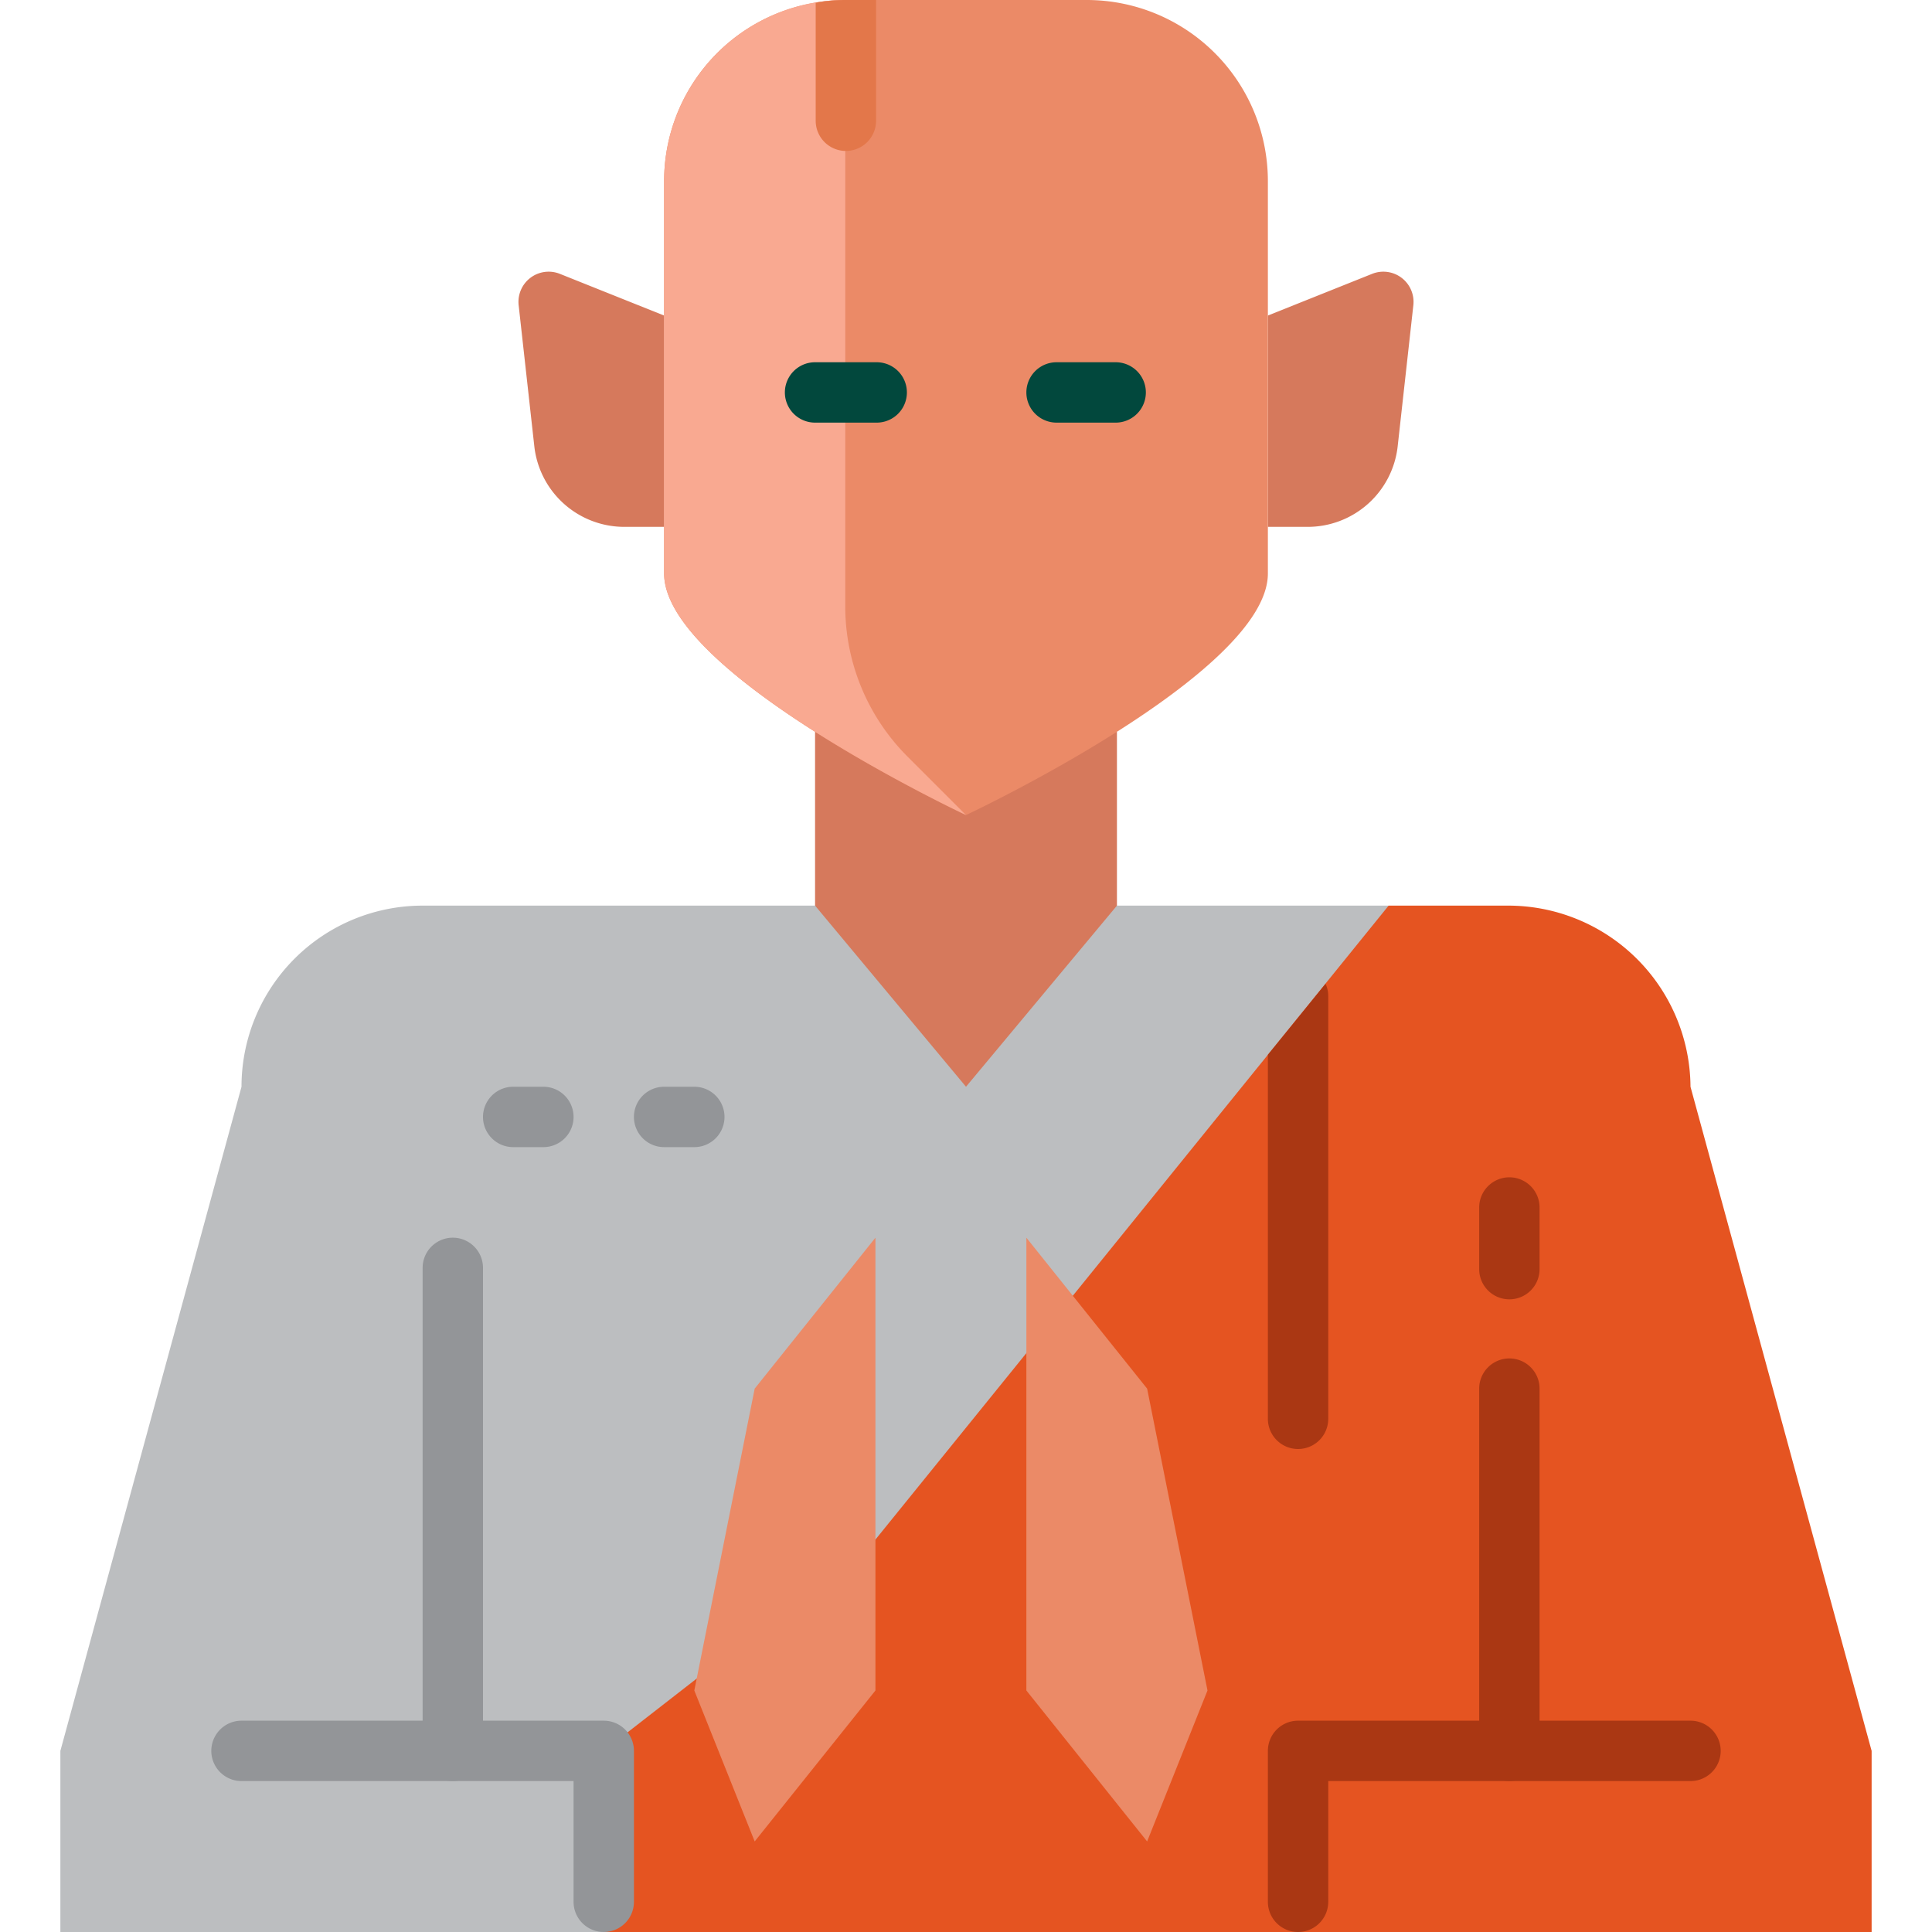 <svg id="Layer_3" height="512" viewBox="0 0 64 64" width="512" xmlns="http://www.w3.org/2000/svg" data-name="Layer 3"><path d="m2 64v-6l6-22a6 6 0 0 1 6-6h32v34z" fill="#bcbec0"/><path d="m62 58v6h-42v-6l9-7 17-21h3.92a6.041 6.041 0 0 1 6.08 6z" fill="#e55421"/><g fill="#d6795c"><path d="m37 24.243v5.757l-5 6-5-6v-5.757z"/><path d="m22 17.453h-1.315a3 3 0 0 1 -2.985-2.669l-.519-4.673a1 1 0 0 1 1.369-1.038l3.45 1.38z"/><path d="m19.356 11.55.335 3.014a1 1 0 0 0 .309.618v-3.374z"/><path d="m42 17.453h1.315a3 3 0 0 0 2.985-2.669l.519-4.673a1 1 0 0 0 -1.369-1.038l-3.45 1.38z"/><path d="m44 11.808v3.374a1 1 0 0 0 .309-.618l.335-3.014z"/></g><path d="m42 6v13c0 3.31-10 8-10 8s-10-4.69-10-8v-13a5.99 5.99 0 0 1 5-5.91 5.47 5.47 0 0 1 1-.09h8a6 6 0 0 1 6 6z" fill="#eb8a67"/><path d="m40 18.96c-.21 1.12-3.91 3.78-8 5.82a41.614 41.614 0 0 1 -4-2.27c-2.24-1.43-3.86-2.81-4-3.51v-12a4 4 0 0 1 4-4h8a4 4 0 0 1 4 4z" fill="#eb8a67"/><path d="m32 27s-10-4.69-10-8v-13a6 6 0 0 1 6-6v20.08a7.038 7.038 0 0 0 2.06 4.98z" fill="#f9a991"/><path d="m29 41-4 5-2 10 2 5 4-5z" fill="#eb8a67"/><path d="m34 41 4 5 2 10-2 5-4-5z" fill="#eb8a67"/><path d="m36 55.3 1.417 1.771.5-1.261-1.788-8.94-.129-.17z" fill="#eb8a67"/><path d="m15 59a1 1 0 0 1 -1-1v-16a1 1 0 0 1 2 0v16a1 1 0 0 1 -1 1z" fill="#939598"/><path d="m29.042 14h-2.042a1 1 0 0 1 0-2h2.042a1 1 0 1 1 0 2z" fill="#02483d"/><path d="m36.958 14h-1.958a1 1 0 0 1 0-2h1.958a1 1 0 0 1 0 2z" fill="#02483d"/><path d="m20 64a1 1 0 0 1 -1-1v-4h-11a1 1 0 0 1 0-2h12a1 1 0 0 1 1 1v5a1 1 0 0 1 -1 1z" fill="#939598"/><path d="m43 64a1 1 0 0 1 -1-1v-5a1 1 0 0 1 1-1h13a1 1 0 0 1 0 2h-12v4a1 1 0 0 1 -1 1z" fill="#aa3713"/><path d="m50 59a1 1 0 0 1 -1-1v-12a1 1 0 0 1 2 0v12a1 1 0 0 1 -1 1z" fill="#aa3713"/><path d="m50 43.042a1 1 0 0 1 -1-1v-2.042a1 1 0 0 1 2 0v2.042a1 1 0 0 1 -1 1z" fill="#aa3713"/><path d="m29.021 0v4a1 1 0 1 1 -2 0v-3.91a5.47 5.47 0 0 1 1-.09z" fill="#e3774a"/><path d="m44 33v14a1 1 0 0 1 -2 0v-12.06l1.91-2.35a.946.946 0 0 1 .09.41z" fill="#aa3713"/><path d="m23 38h-1a1 1 0 0 1 0-2h1a1 1 0 0 1 0 2z" fill="#939598"/><path d="m18 38h-1a1 1 0 0 1 0-2h1a1 1 0 0 1 0 2z" fill="#939598"/></svg>